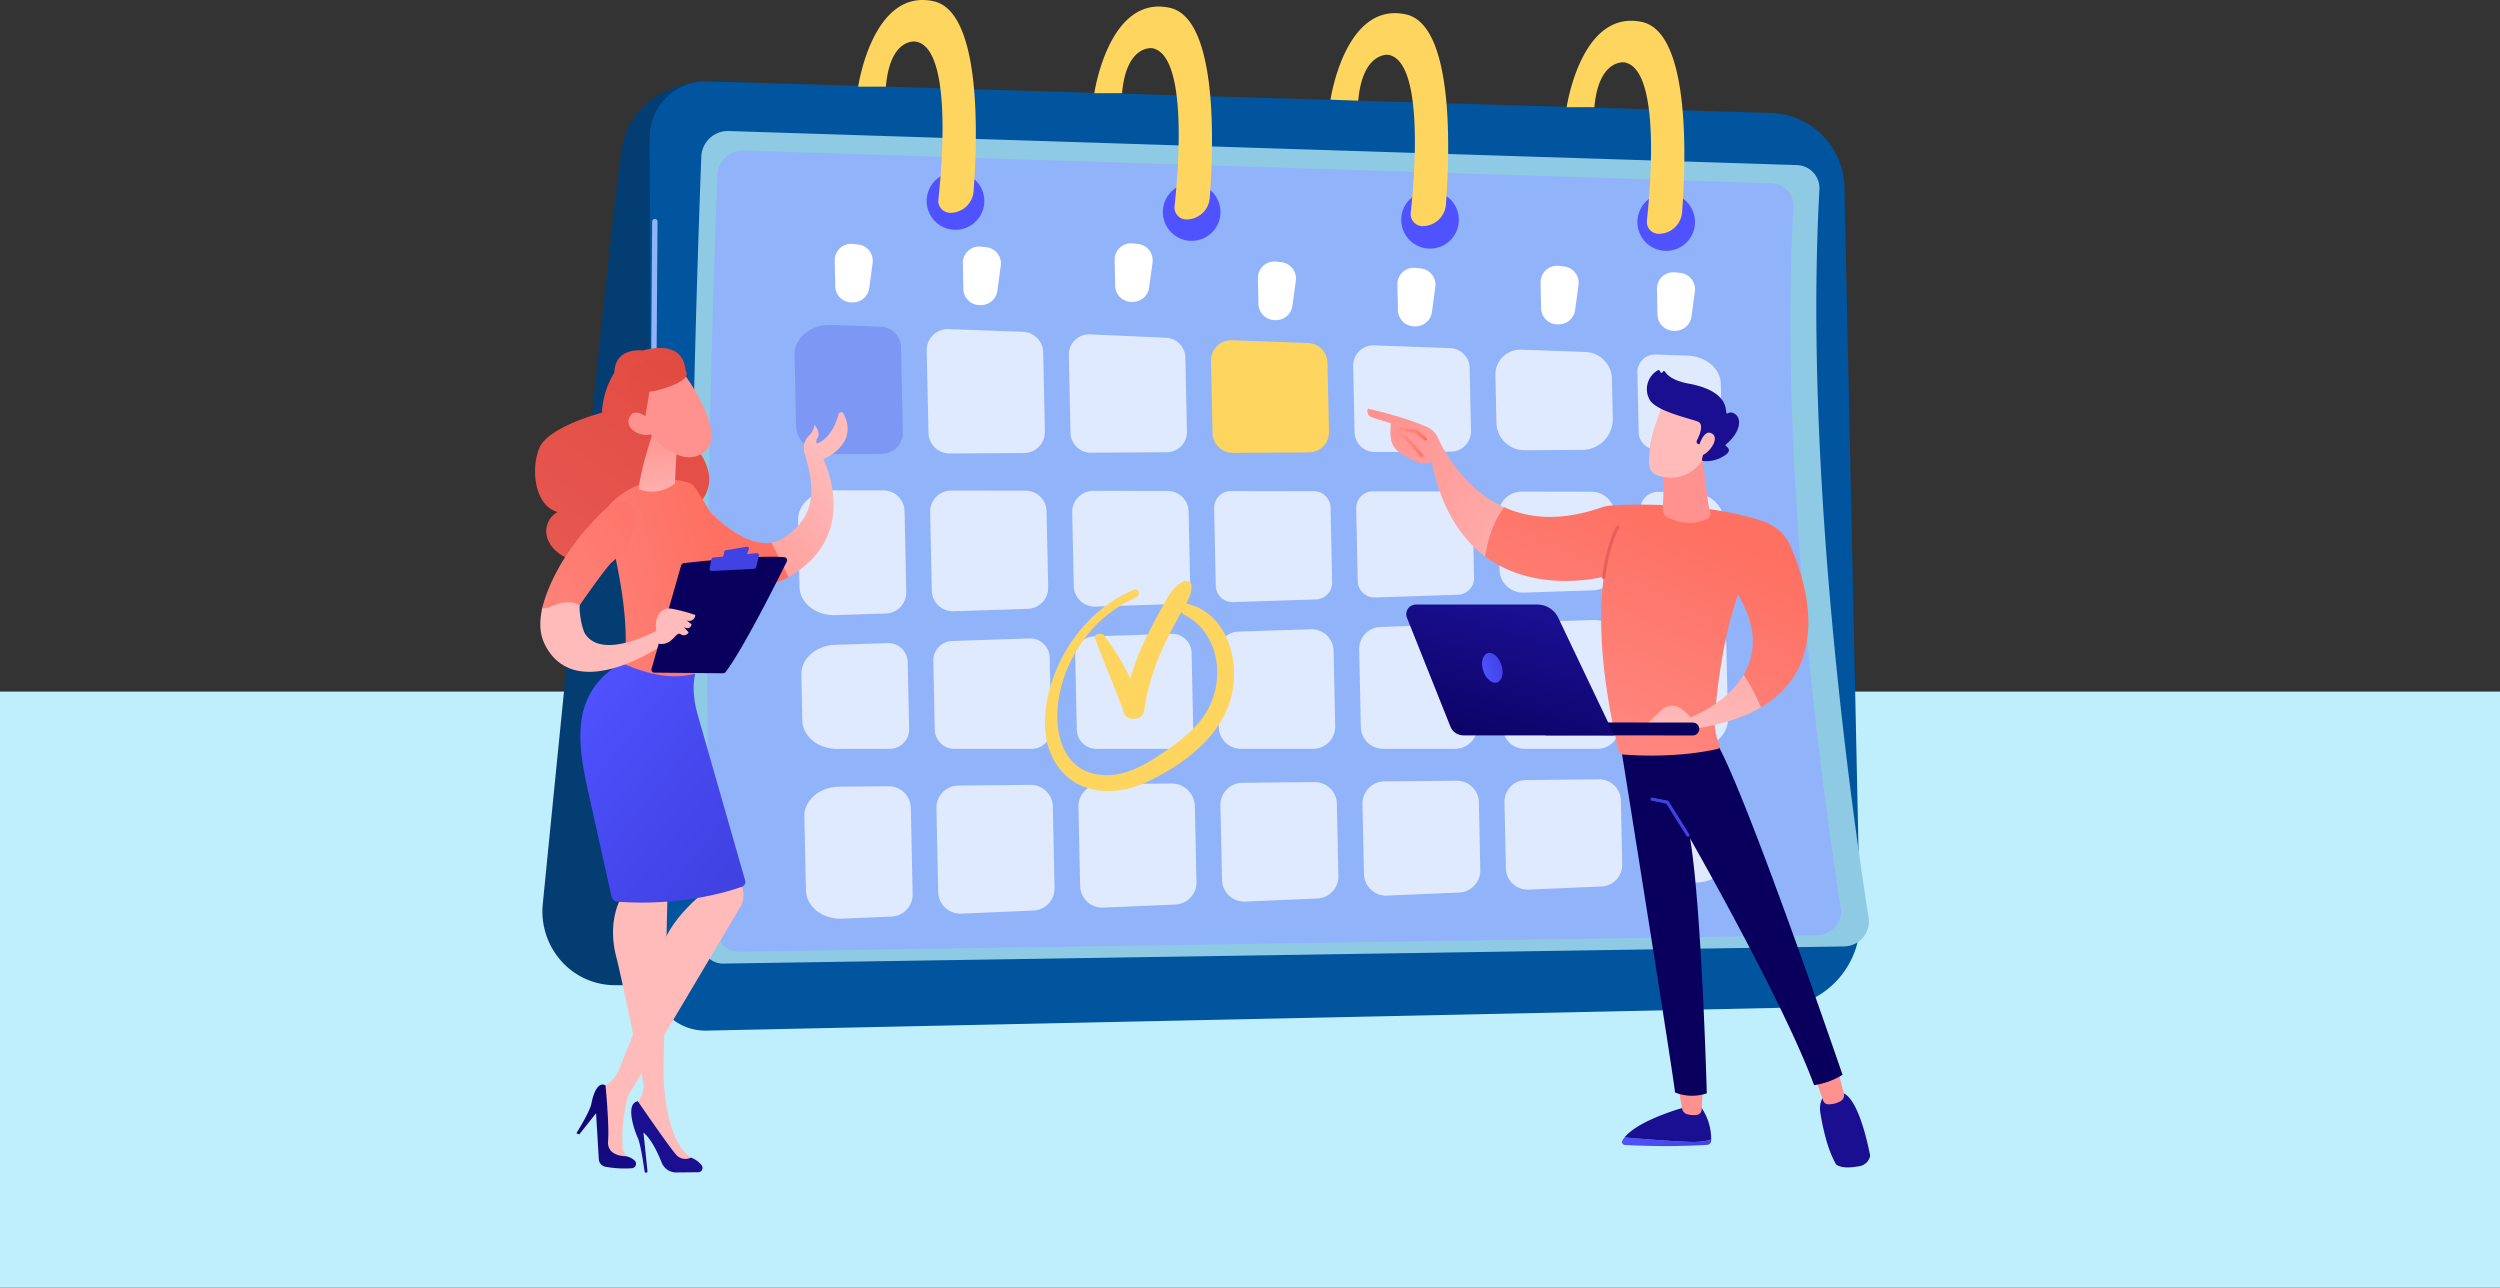 <svg xmlns="http://www.w3.org/2000/svg" xmlns:xlink="http://www.w3.org/1999/xlink" width="820" height="422.318" viewBox="0 0 820 422.318">
  <rect x="0" y="0" width="820" height="422.318" fill="#333333" stroke="none"/>
  <defs>
    <linearGradient id="linear-gradient" x1="-51.799" y1="-0.811" x2="-53.004" y2="1.528" gradientUnits="objectBoundingBox">
      <stop offset="0" stop-color="#4f52ff"/>
      <stop offset="1" stop-color="#4042e2"/>
    </linearGradient>
    <linearGradient id="linear-gradient-2" x1="-43.605" y1="-0.811" x2="-44.811" y2="1.528" xlink:href="#linear-gradient"/>
    <linearGradient id="linear-gradient-3" x1="-35.335" y1="-0.811" x2="-36.541" y2="1.528" xlink:href="#linear-gradient"/>
    <linearGradient id="linear-gradient-4" x1="-27.142" y1="-0.811" x2="-28.347" y2="1.528" xlink:href="#linear-gradient"/>
    <linearGradient id="linear-gradient-5" x1="0.6" y1="0.049" x2="-0.089" y2="0.806" gradientUnits="objectBoundingBox">
      <stop offset="0" stop-color="#febbba"/>
      <stop offset="1" stop-color="#ff928e"/>
    </linearGradient>
    <linearGradient id="linear-gradient-6" x1="-2.1" y1="2.788" x2="0.263" y2="0.663" gradientUnits="objectBoundingBox">
      <stop offset="0" stop-color="#ff928e"/>
      <stop offset="1" stop-color="#fe7062"/>
    </linearGradient>
    <linearGradient id="linear-gradient-7" x1="0.988" y1="-0.182" x2="-0.134" y2="1.584" gradientUnits="objectBoundingBox">
      <stop offset="0" stop-color="#e1473d"/>
      <stop offset="1" stop-color="#e9605a"/>
    </linearGradient>
    <linearGradient id="linear-gradient-8" x1="-0.99" y1="1.192" x2="0.817" y2="0.295" xlink:href="#linear-gradient-6"/>
    <linearGradient id="linear-gradient-9" x1="0.536" y1="1.352" x2="0.481" y2="0.1" xlink:href="#linear-gradient-5"/>
    <linearGradient id="linear-gradient-10" x1="-102.2" y1="21.071" x2="-101.006" y2="22.239" xlink:href="#linear-gradient-5"/>
    <linearGradient id="linear-gradient-11" x1="1.139" y1="-0.805" x2="-2.161" y2="4.635" xlink:href="#linear-gradient-7"/>
    <linearGradient id="linear-gradient-12" x1="-286.949" y1="76.193" x2="-283.58" y2="80.557" xlink:href="#linear-gradient-5"/>
    <linearGradient id="linear-gradient-13" x1="43.476" y1="1.404" x2="44.877" y2="0.268" xlink:href="#linear-gradient-5"/>
    <linearGradient id="linear-gradient-14" x1="-0.175" y1="-0.951" x2="0.875" y2="1.706" gradientUnits="objectBoundingBox">
      <stop offset="0" stop-color="#09005d"/>
      <stop offset="1" stop-color="#1a0f91"/>
    </linearGradient>
    <linearGradient id="linear-gradient-15" x1="1.036" y1="0.429" x2="3.672" y2="-0.046" xlink:href="#linear-gradient-5"/>
    <linearGradient id="linear-gradient-16" x1="3.375" y1="-1.847" x2="1.815" y2="-0.568" xlink:href="#linear-gradient-14"/>
    <linearGradient id="linear-gradient-17" x1="0.066" y1="0.105" x2="0.83" y2="0.93" xlink:href="#linear-gradient"/>
    <linearGradient id="linear-gradient-18" x1="-1.153" y1="1.785" x2="1.321" y2="-0.067" xlink:href="#linear-gradient-6"/>
    <linearGradient id="linear-gradient-19" x1="11.849" y1="0.5" x2="12.849" y2="0.5" xlink:href="#linear-gradient-5"/>
    <linearGradient id="linear-gradient-20" x1="11.296" y1="-0.062" x2="11.809" y2="2.428" xlink:href="#linear-gradient-14"/>
    <linearGradient id="linear-gradient-21" x1="58.155" y1="-3.497" x2="57.582" y2="1.805" xlink:href="#linear-gradient"/>
    <linearGradient id="linear-gradient-22" x1="30.575" y1="-1.235" x2="30.431" y2="1.146" xlink:href="#linear-gradient"/>
    <linearGradient id="linear-gradient-23" x1="37.523" y1="0.5" x2="38.523" y2="0.5" xlink:href="#linear-gradient-5"/>
    <linearGradient id="linear-gradient-24" x1="0" y1="0.5" x2="1" y2="0.5" xlink:href="#linear-gradient"/>
    <linearGradient id="linear-gradient-25" x1="-29.059" y1="0.5" x2="-28.059" y2="0.5" xlink:href="#linear-gradient-14"/>
    <linearGradient id="linear-gradient-26" x1="-102.052" y1="0.5" x2="-101.052" y2="0.5" xlink:href="#linear-gradient-5"/>
    <linearGradient id="linear-gradient-28" x1="-57.27" y1="0.5" x2="-56.27" y2="0.5" xlink:href="#linear-gradient-14"/>
    <linearGradient id="linear-gradient-29" x1="-94.628" y1="0.5" x2="-93.628" y2="0.5" xlink:href="#linear-gradient-5"/>
    <linearGradient id="linear-gradient-30" x1="-10.637" y1="-0.146" x2="-11.793" y2="1.031" xlink:href="#linear-gradient-14"/>
    <linearGradient id="linear-gradient-31" x1="6.169" y1="-4.537" x2="2.62" y2="-1.384" xlink:href="#linear-gradient"/>
    <linearGradient id="linear-gradient-32" x1="1.593" y1="1.228" x2="0.037" y2="0.125" xlink:href="#linear-gradient-5"/>
    <linearGradient id="linear-gradient-33" x1="-0.022" y1="1.199" x2="0.652" y2="0.116" xlink:href="#linear-gradient-6"/>
    <linearGradient id="linear-gradient-34" x1="6.259" y1="-4.466" x2="2.869" y2="-1.555" xlink:href="#linear-gradient-7"/>
    <linearGradient id="linear-gradient-35" x1="-53.239" y1="1.478" x2="-52.966" y2="0.434" xlink:href="#linear-gradient-5"/>
    <linearGradient id="linear-gradient-36" x1="-37.347" y1="0.35" x2="-38.459" y2="1.106" xlink:href="#linear-gradient-5"/>
    <linearGradient id="linear-gradient-37" x1="-27.584" y1="0.152" x2="-26.834" y2="1.129" xlink:href="#linear-gradient-14"/>
    <linearGradient id="linear-gradient-38" x1="-156.434" y1="-0.685" x2="-160.984" y2="1.784" xlink:href="#linear-gradient-5"/>
    <linearGradient id="linear-gradient-39" x1="0" y1="0.5" x2="1" y2="0.5" xlink:href="#linear-gradient-6"/>
    <linearGradient id="linear-gradient-40" x1="0.427" y1="1.08" x2="1.34" y2="-2.376" xlink:href="#linear-gradient-5"/>
    <linearGradient id="linear-gradient-41" x1="-8.156" y1="0.067" x2="-8.895" y2="2.529" xlink:href="#linear-gradient-14"/>
    <linearGradient id="linear-gradient-42" x1="0.184" y1="1.22" x2="0.691" y2="0.103" xlink:href="#linear-gradient-14"/>
    <linearGradient id="linear-gradient-43" x1="-0.038" y1="0.5" x2="1.038" y2="0.5" xlink:href="#linear-gradient"/>
  </defs>
  <g id="Grupo_58580" data-name="Grupo 58580" transform="translate(-509 -4403.227)">
    <rect id="dylan-shaw-UxyWwU6n_ts-unsplash" width="820" height="195.482" transform="translate(509 4630.063)" fill="#bfeffc"/>
    <g id="Grupo_57421" data-name="Grupo 57421" transform="translate(162.625 3570.576)">
      <g id="Grupo_57412" data-name="Grupo 57412" transform="translate(524.287 832.651)">
        <path id="Trazado_103573" data-name="Trazado 103573" d="M537.078,1268.315c6.357-64.117,22.263-223.367,25.736-246.644,4.365-29.255,40.214-22.8,40.214-22.8l7.676,296.049H560.72a23.56,23.56,0,0,1-17.626-7.973A24.44,24.44,0,0,1,537.078,1268.315Z" transform="translate(-536.958 -971.783)" fill="#033d71"/>
        <path id="Trazado_103574" data-name="Trazado 103574" d="M1126.262,1303.388a28.269,28.269,0,0,0,27.662-28.862l-5.1-240.341a24.906,24.906,0,0,0-24.161-24.366L775.838,999.469a18.365,18.365,0,0,0-18.91,18.413l.837,275.568a17.432,17.432,0,0,0,17.8,17.376Z" transform="translate(-721.752 -972.786)" fill="#01549e"/>
        <g id="Grupo_57408" data-name="Grupo 57408" transform="translate(48.682 42.974)">
          <path id="Trazado_103575" data-name="Trazado 103575" d="M1219.69,1368.835a8.211,8.211,0,0,0,7.99-9.485c-5.147-32.726-21.307-145.3-16.123-238.761a7.593,7.593,0,0,0-7.333-8.023l-350.4-11.178a8.738,8.738,0,0,0-9.013,8.4c-1.49,39.294-7.04,201.111.221,258.633a6.922,6.922,0,0,0,6.981,6.047Z" transform="translate(-841.381 -1101.383)" fill="#8ecae4"/>
          <path id="Trazado_103576" data-name="Trazado 103576" d="M1239.166,1398.729a7.9,7.9,0,0,0,7.69-9.127c-4.953-31.494-20.5-139.826-15.516-229.771a7.307,7.307,0,0,0-7.057-7.721l-337.2-10.756a8.409,8.409,0,0,0-8.673,8.086c-1.434,37.815-6.775,193.538.213,248.894a6.662,6.662,0,0,0,6.718,5.82Z" transform="translate(-869.71 -1134.958)" fill="#91b3fa"/>
        </g>
        <path id="Trazado_103577" data-name="Trazado 103577" d="M1654.933,1526.035l.515,24.285a6.64,6.64,0,0,1-6.6,6.781l-24.91.141a6.64,6.64,0,0,1-6.676-6.5l-.542-25.532a6.64,6.64,0,0,1,6.933-6.774l24.936,1.106A6.64,6.64,0,0,1,1654.933,1526.035Z" transform="translate(-1444.049 -1408.764)" fill="#fff" opacity="0.72"/>
        <path id="Trazado_103578" data-name="Trazado 103578" d="M2231.932,1575.87l-24.909.141a6.641,6.641,0,0,1-6.676-6.5l-.461-21.714a6.64,6.64,0,0,1,6.877-6.777l24.931.9a6.64,6.64,0,0,1,6.4,6.495l.439,20.68A6.639,6.639,0,0,1,2231.932,1575.87Z" transform="translate(-1933.959 -1427.739)" fill="#fff" opacity="0.72"/>
        <path id="Trazado_103579" data-name="Trazado 103579" d="M2226.113,2434.215l23.695-.229a7.245,7.245,0,0,1,7.315,7.092l.47,22.189a7.247,7.247,0,0,1-6.938,7.394l-23.679,1a7.246,7.246,0,0,1-7.551-7.087l-.487-22.961A7.246,7.246,0,0,1,2226.113,2434.215Z" transform="translate(-1949.964 -2177.909)" fill="#fff" opacity="0.72"/>
        <path id="Trazado_103580" data-name="Trazado 103580" d="M2510.667,2460.353l-.46-21.7a7.123,7.123,0,0,1,7.052-7.273l23.944-.232a7.123,7.123,0,0,1,7.189,6.971l.444,20.915a7.122,7.122,0,0,1-6.82,7.267l-23.927,1.013A7.123,7.123,0,0,1,2510.667,2460.353Z" transform="translate(-2194.655 -2175.529)" fill="#fff" opacity="0.72"/>
        <path id="Trazado_103581" data-name="Trazado 103581" d="M2498.108,1866.583l-.378-17.81a7.664,7.664,0,0,1,7.676-7.827l22.865.042a7.664,7.664,0,0,1,7.649,7.5l.361,17.021a7.665,7.665,0,0,1-7.412,7.823l-22.848.748A7.664,7.664,0,0,1,2498.108,1866.583Z" transform="translate(-2184.172 -1679.705)" fill="#fff" opacity="0.72"/>
        <path id="Trazado_103582" data-name="Trazado 103582" d="M2503.923,2139.571l-.578-27.241a7.121,7.121,0,0,1,6.888-7.269l23.382-.766a7.664,7.664,0,0,1,7.914,7.5l.583,27.473a7.122,7.122,0,0,1-7.119,7.272l-23.949,0A7.122,7.122,0,0,1,2503.923,2139.571Z" transform="translate(-2188.89 -1900.938)" fill="#fff" opacity="0.72"/>
        <path id="Trazado_103583" data-name="Trazado 103583" d="M1940.409,1567.336l-24.909.14a6.639,6.639,0,0,1-6.676-6.5l-.5-23.653a6.641,6.641,0,0,1,6.877-6.777l24.931.9a6.64,6.64,0,0,1,6.4,6.495l.479,22.617A6.641,6.641,0,0,1,1940.409,1567.336Z" transform="translate(-1689.02 -1418.94)" fill="#fed55f"/>
        <path id="Trazado_103584" data-name="Trazado 103584" d="M2212.758,2147.387l-.54-25.478a7.246,7.246,0,0,1,7.007-7.4l23.683-.775a7.245,7.245,0,0,1,7.482,7.088l.557,26.25a7.246,7.246,0,0,1-7.244,7.4l-23.7,0A7.247,7.247,0,0,1,2212.758,2147.387Z" transform="translate(-1944.319 -1908.871)" fill="#fff" opacity="0.72"/>
        <path id="Trazado_103585" data-name="Trazado 103585" d="M1920.234,1839.869l27.2.049a5.5,5.5,0,0,1,5.485,5.379l.52,24.5a5.5,5.5,0,0,1-5.315,5.61l-27.182.889a5.5,5.5,0,0,1-5.674-5.376l-.54-25.437A5.5,5.5,0,0,1,1920.234,1839.869Z" transform="translate(-1694.403 -1678.8)" fill="#fff" opacity="0.72"/>
        <path id="Trazado_103586" data-name="Trazado 103586" d="M1661.753,1846.163l.5,23.332a6.909,6.909,0,0,1-6.68,7.051l-24.36.8a6.908,6.908,0,0,1-7.133-6.757l-.513-24.173a6.908,6.908,0,0,1,6.919-7.054l24.378.044A6.907,6.907,0,0,1,1661.753,1846.163Z" transform="translate(-1449.797 -1678.371)" fill="#fff" opacity="0.72"/>
        <path id="Trazado_103587" data-name="Trazado 103587" d="M2239.444,1874.322l-27.182.89a5.5,5.5,0,0,1-5.675-5.376l-.506-23.829a5.5,5.5,0,0,1,5.5-5.612l27.2.048a5.5,5.5,0,0,1,5.485,5.38l.484,22.89A5.494,5.494,0,0,1,2239.444,1874.322Z" transform="translate(-1939.164 -1679.242)" fill="#fff" opacity="0.72"/>
        <path id="Trazado_103588" data-name="Trazado 103588" d="M1928.085,2124.043l23.683-.775a7.246,7.246,0,0,1,7.481,7.089l.524,24.731a7.245,7.245,0,0,1-7.243,7.4l-23.7,0a7.247,7.247,0,0,1-7.245-7.093l-.508-23.959A7.245,7.245,0,0,1,1928.085,2124.043Z" transform="translate(-1699.736 -1916.877)" fill="#fff" opacity="0.72"/>
        <path id="Trazado_103589" data-name="Trazado 103589" d="M1636.033,2133.458l25.342-.829a6.416,6.416,0,0,1,6.625,6.277l.528,24.9a6.418,6.418,0,0,1-6.415,6.553l-25.359,0a6.417,6.417,0,0,1-6.416-6.281l-.511-24.072A6.418,6.418,0,0,1,1636.033,2133.458Z" transform="translate(-1455.06 -1924.74)" fill="#fff" opacity="0.72"/>
        <path id="Trazado_103590" data-name="Trazado 103590" d="M2520.12,1582.716l-18.906.107a9.206,9.206,0,0,1-9.256-9.011l-.331-15.6a8.2,8.2,0,0,1,8.495-8.371l21.041.755a9.011,9.011,0,0,1,8.686,8.815l.276,13.026A10.063,10.063,0,0,1,2520.12,1582.716Z" transform="translate(-2179.046 -1435.15)" fill="#fff" opacity="0.72"/>
        <path id="Trazado_103591" data-name="Trazado 103591" d="M2801.564,2437.151a7.664,7.664,0,0,1,7.587-7.827l8.237-.08c6.259-.061,11.377,4.076,11.488,9.287l.32,15.077c.109,5.168-4.749,9.5-10.951,9.76l-8.843.375a7.121,7.121,0,0,1-7.421-6.964Z" transform="translate(-2439.419 -2173.925)" fill="#fff" opacity="0.72"/>
        <path id="Trazado_103592" data-name="Trazado 103592" d="M1085.63,2445.444l16.2-.157a7.251,7.251,0,0,1,7.321,7.1l.6,28.252a7.252,7.252,0,0,1-6.944,7.4l-16.124.682c-6.429.272-11.822-3.918-11.936-9.275l-.514-24.228C1074.118,2449.9,1079.247,2445.506,1085.63,2445.444Z" transform="translate(-988.311 -2187.403)" fill="#fff" opacity="0.72"/>
        <path id="Trazado_103593" data-name="Trazado 103593" d="M2810.849,2141.049h-8.039a7.664,7.664,0,0,1-7.664-7.5l-.587-27.693a7.663,7.663,0,0,1,7.411-7.822l8.093-.265c6.379-.209,11.691,3.967,11.8,9.28l.514,24.228C2822.494,2136.633,2817.284,2141.049,2810.849,2141.049Z" transform="translate(-2433.535 -1895.452)" fill="#fff" opacity="0.72"/>
        <path id="Trazado_103594" data-name="Trazado 103594" d="M2805.364,1872.71l-10.121.331a5.8,5.8,0,0,1-5.985-5.671l-.424-20a5.8,5.8,0,0,1,5.806-5.919l10.219.018c6.2.011,11.22,4.127,11.33,9.287l.258,12.19C2816.557,1868.155,2811.619,1872.505,2805.364,1872.71Z" transform="translate(-2428.725 -1680.128)" fill="#fff" opacity="0.72"/>
        <path id="Trazado_103595" data-name="Trazado 103595" d="M1066.164,1498.989l16.242.583a6.907,6.907,0,0,1,6.658,6.756l.592,27.906a6.907,6.907,0,0,1-6.867,7.054l-16.724.094c-6.238.035-11.322-4.095-11.432-9.287l-.495-23.343C1054.021,1503.235,1059.543,1498.751,1066.164,1498.989Z" transform="translate(-971.432 -1392.425)" fill="#7d97f4"/>
        <path id="Trazado_103596" data-name="Trazado 103596" d="M1934.83,2437.039l23.7-.229a7.246,7.246,0,0,1,7.315,7.092l.5,23.708A7.246,7.246,0,0,1,1959.4,2475l-23.678,1a7.246,7.246,0,0,1-7.551-7.086l-.52-24.481A7.247,7.247,0,0,1,1934.83,2437.039Z" transform="translate(-1705.262 -2180.281)" fill="#fff" opacity="0.72"/>
        <path id="Trazado_103597" data-name="Trazado 103597" d="M1072.9,1838.395l16.463.03a6.907,6.907,0,0,1,6.893,6.761l.564,26.548a6.907,6.907,0,0,1-6.68,7.05l-16.529.541c-6.38.209-11.692-3.967-11.8-9.28l-.464-21.877C1061.224,1842.8,1066.451,1838.383,1072.9,1838.395Z" transform="translate(-977.481 -1677.562)" fill="#fff" opacity="0.72"/>
        <path id="Trazado_103598" data-name="Trazado 103598" d="M1079.14,2152.247l17.183-.562a6.416,6.416,0,0,1,6.625,6.277l.464,21.862a6.417,6.417,0,0,1-6.415,6.553l-17.266,0c-6.207,0-11.246-4.12-11.355-9.287l-.32-15.079C1067.946,2156.8,1072.884,2152.452,1079.14,2152.247Z" transform="translate(-983.125 -1940.75)" fill="#fff" opacity="0.72"/>
        <path id="Trazado_103599" data-name="Trazado 103599" d="M1376.859,2148.435l.5,23.379a6.418,6.418,0,0,1-6.415,6.554l-25.359,0a6.416,6.416,0,0,1-6.416-6.281l-.479-22.553a6.416,6.416,0,0,1,6.205-6.549l25.341-.829A6.416,6.416,0,0,1,1376.859,2148.435Z" transform="translate(-1210.478 -1932.746)" fill="#fff" opacity="0.72"/>
        <path id="Trazado_103600" data-name="Trazado 103600" d="M1352.27,2442.691l23.682-.229a7.251,7.251,0,0,1,7.321,7.1l.567,26.733a7.252,7.252,0,0,1-6.944,7.4l-23.667,1a7.252,7.252,0,0,1-7.557-7.093l-.583-27.5A7.252,7.252,0,0,1,1352.27,2442.691Z" transform="translate(-1215.856 -2185.029)" fill="#fff" opacity="0.72"/>
        <path id="Trazado_103601" data-name="Trazado 103601" d="M2799.012,1590.848l-9.911.056a5.8,5.8,0,0,1-5.827-5.674l-.415-19.563a5.8,5.8,0,0,1,6-5.916l10.5.377c6.01.216,10.756,4.271,10.862,9.279l.248,11.668C2810.581,1586.407,2805.418,1590.812,2799.012,1590.848Z" transform="translate(-2423.706 -1443.474)" fill="#fff" opacity="0.72"/>
        <path id="Trazado_103602" data-name="Trazado 103602" d="M1643.555,2439.886l23.284-.226a7.654,7.654,0,0,1,7.728,7.492l.527,24.816a7.252,7.252,0,0,1-6.944,7.4l-23.666,1a7.252,7.252,0,0,1-7.557-7.092l-.552-25.988A7.251,7.251,0,0,1,1643.555,2439.886Z" transform="translate(-1460.56 -2182.676)" fill="#fff" opacity="0.72"/>
        <path id="Trazado_103603" data-name="Trazado 103603" d="M1363.391,1515.286l.551,25.968a6.907,6.907,0,0,1-6.867,7.054l-24.374.137a6.906,6.906,0,0,1-6.945-6.761l-.573-26.982a6.908,6.908,0,0,1,7.154-7.049l24.4.876A6.907,6.907,0,0,1,1363.391,1515.286Z" transform="translate(-1199.133 -1399.706)" fill="#fff" opacity="0.72"/>
        <path id="Trazado_103604" data-name="Trazado 103604" d="M1370.4,1845.637l.529,24.939a6.908,6.908,0,0,1-6.68,7.051l-24.361.8a6.907,6.907,0,0,1-7.132-6.757l-.547-25.781a6.906,6.906,0,0,1,6.918-7.054l24.379.044A6.906,6.906,0,0,1,1370.4,1845.637Z" transform="translate(-1205.035 -1677.93)" fill="#fff" opacity="0.72"/>
        <path id="Trazado_103605" data-name="Trazado 103605" d="M2835.416,1397.381l-1.123,8.223a5.4,5.4,0,0,1-5.238,4.671l-.389.008a5.4,5.4,0,0,1-5.515-5.286l-.178-8.418a5.4,5.4,0,0,1,5.992-5.484l1.689.186A5.4,5.4,0,0,1,2835.416,1397.381Z" transform="translate(-2457.405 -1301.764)" fill="#fff"/>
        <path id="Trazado_103606" data-name="Trazado 103606" d="M2596.722,1384.143l-1.123,8.223a5.4,5.4,0,0,1-5.238,4.671l-.388.008a5.4,5.4,0,0,1-5.516-5.287l-.179-8.417a5.4,5.4,0,0,1,5.991-5.484l1.69.186A5.4,5.4,0,0,1,2596.722,1384.143Z" transform="translate(-2256.882 -1290.643)" fill="#fff"/>
        <path id="Trazado_103607" data-name="Trazado 103607" d="M2303.04,1388.186l-1.122,8.224a5.4,5.4,0,0,1-5.238,4.671l-.389.008a5.4,5.4,0,0,1-5.515-5.286l-.179-8.418a5.4,5.4,0,0,1,5.992-5.484l1.689.186A5.4,5.4,0,0,1,2303.04,1388.186Z" transform="translate(-2010.164 -1294.039)" fill="#fff"/>
        <path id="Trazado_103608" data-name="Trazado 103608" d="M2016.911,1375.372l-1.122,8.224a5.4,5.4,0,0,1-5.238,4.67l-.388.008a5.4,5.4,0,0,1-5.515-5.286l-.178-8.418a5.4,5.4,0,0,1,5.992-5.484l1.689.186A5.4,5.4,0,0,1,2016.911,1375.372Z" transform="translate(-1769.791 -1283.275)" fill="#fff"/>
        <path id="Trazado_103609" data-name="Trazado 103609" d="M1723.024,1338l-1.122,8.224a5.4,5.4,0,0,1-5.238,4.67l-.388.008a5.4,5.4,0,0,1-5.515-5.287l-.179-8.417a5.4,5.4,0,0,1,5.992-5.484l1.689.186A5.4,5.4,0,0,1,1723.024,1338Z" transform="translate(-1522.901 -1251.88)" fill="#fff"/>
        <path id="Trazado_103610" data-name="Trazado 103610" d="M1411.7,1344.606l-1.122,8.224a5.4,5.4,0,0,1-5.238,4.67l-.389.008a5.4,5.4,0,0,1-5.515-5.286l-.179-8.417a5.4,5.4,0,0,1,5.991-5.484l1.69.186A5.4,5.4,0,0,1,1411.7,1344.606Z" transform="translate(-1261.36 -1257.429)" fill="#fff"/>
        <path id="Trazado_103611" data-name="Trazado 103611" d="M1148.917,1339.1l-1.122,8.224a5.4,5.4,0,0,1-5.238,4.67l-.389.008a5.4,5.4,0,0,1-5.515-5.286l-.179-8.418a5.4,5.4,0,0,1,5.992-5.484l1.69.186A5.4,5.4,0,0,1,1148.917,1339.1Z" transform="translate(-1040.602 -1252.805)" fill="#fff"/>
        <g id="Grupo_57409" data-name="Grupo 57409" transform="translate(164.811 190.54)">
          <path id="Trazado_103612" data-name="Trazado 103612" d="M1666.046,1942.063c-.095-1.258-1.8-1.8-3.052-1.035-3.543,2.153-4.983,5.5-6.728,8.617-2.035,3.635-3.984,7.3-5.717,11.025a85.084,85.084,0,0,0-4.569,11.992,79.178,79.178,0,0,0-8.549-14.062c-.92-1.191-3.518-.494-3,.92,3,8.22,6.685,16.273,9.507,24.535,1,2.915,6.163,2.226,6.548-.575a76.348,76.348,0,0,1,6.844-22.2c1.616-3.435,3.42-6.817,5.289-10.175C1664.272,1948.135,1666.3,1945.364,1666.046,1942.063Z" transform="translate(-1617.985 -1940.677)" fill="#fed55f"/>
          <path id="Trazado_103613" data-name="Trazado 103613" d="M1490.949,1969.35c-2.074-.445-2.828,2.6-.927,3.558,12.583,6.349,14.229,24.238,5.138,35.069-4.2,5.01-9.783,8.9-15.066,12.241-5.358,3.39-11.339,5.98-17.556,5.264-14.412-1.66-16.371-18.48-12.062-31.459,4.144-12.483,13.02-22.121,23.886-26.74,1.4-.6.86-3.216-.579-2.625-10.2,4.193-18.873,12.463-24.249,23.285-4.945,9.955-7.912,24-1.439,33.99,6.7,10.341,19.412,10.526,28.991,6.215,10.537-4.742,23.657-13.538,27.851-26.3C1509.333,1988.469,1503.909,1972.13,1490.949,1969.35Z" transform="translate(-1444.38 -1961.866)" fill="#fed55f"/>
        </g>
        <g id="Grupo_57410" data-name="Grupo 57410" transform="translate(34.292 71.818)">
          <path id="Trazado_103614" data-name="Trazado 103614" d="M752.281,2000.376a.885.885,0,0,0,.884-.878l1.075-155.167a.884.884,0,0,0-.878-.891h0a.885.885,0,0,0-.886.878L751.4,1999.485a.885.885,0,0,0,.878.891Z" transform="translate(-751.397 -1753.619)" fill="#fff"/>
          <path id="Trazado_103615" data-name="Trazado 103615" d="M760.544,1337.718a.885.885,0,0,0,.884-.879l.375-54.193a.885.885,0,0,0-.878-.891h0a.885.885,0,0,0-.886.879l-.376,54.193a.884.884,0,0,0,.878.89Z" transform="translate(-758.338 -1281.756)" fill="#91b3fa"/>
        </g>
        <circle id="Elipse_4205" data-name="Elipse 4205" cx="9.454" cy="9.454" r="9.454" transform="translate(355.809 68.952) rotate(-28.155)" fill="url(#linear-gradient)"/>
        <circle id="Elipse_4206" data-name="Elipse 4206" cx="9.454" cy="9.454" r="9.454" transform="translate(277.945 74.241) rotate(-54.217)" fill="url(#linear-gradient-2)"/>
        <circle id="Elipse_4207" data-name="Elipse 4207" cx="9.454" cy="9.454" r="9.454" transform="matrix(0.995, -0.099, 0.099, 0.995, 202.612, 61.076)" fill="url(#linear-gradient-3)"/>
        <circle id="Elipse_4208" data-name="Elipse 4208" cx="9.454" cy="9.454" r="9.454" transform="matrix(0.949, -0.316, 0.316, 0.949, 123.53, 59.937)" fill="url(#linear-gradient-4)"/>
        <g id="Grupo_57411" data-name="Grupo 57411" transform="translate(103.568 0)">
          <path id="Trazado_103616" data-name="Trazado 103616" d="M1209.334,833.055c15.909,3.471,14.408,45.328,13.128,62.321a7.659,7.659,0,0,1-7.642,7.083,3.931,3.931,0,0,1-3.9-4.352c1.374-12.844,4.3-49.831-7.414-51.809,0,0-8.4-1.487-9.815,14.788H1184.6S1189.332,828.691,1209.334,833.055Z" transform="translate(-1184.604 -832.651)" fill="#fed55f"/>
          <path id="Trazado_103617" data-name="Trazado 103617" d="M1693.739,846.513c15.91,3.471,14.409,45.343,13.128,62.336a7.665,7.665,0,0,1-7.642,7.091,3.925,3.925,0,0,1-3.9-4.346c1.374-12.844,4.3-49.86-7.414-51.838,0,0-8.4-1.162-9.815,14.759h-9.09S1673.737,842.149,1693.739,846.513Z" transform="translate(-1591.545 -843.956)" fill="#fed55f"/>
          <path id="Trazado_103618" data-name="Trazado 103618" d="M2178.144,860.036c15.91,3.471,14.408,45.353,13.128,62.346a7.669,7.669,0,0,1-7.641,7.1,3.922,3.922,0,0,1-3.9-4.342c1.375-12.844,4.3-49.879-7.413-51.857,0,0-8.4-.946-9.811,15.056l-9.094-.316S2158.142,855.671,2178.144,860.036Z" transform="translate(-1998.487 -855.316)" fill="#fed55f"/>
          <path id="Trazado_103619" data-name="Trazado 103619" d="M2662.549,875.672c15.91,3.471,14.409,45.375,13.128,62.368a7.679,7.679,0,0,1-7.641,7.107,3.912,3.912,0,0,1-3.9-4.334c1.374-12.844,4.3-49.922-7.414-51.9,0,0-8.4-1.224-9.815,14.7h-9.089S2642.547,871.308,2662.549,875.672Z" transform="translate(-2405.43 -868.451)" fill="#fed55f"/>
        </g>
      </g>
      <g id="Grupo_57416" data-name="Grupo 57416" transform="translate(521.875 946.788)">
        <g id="Grupo_57415" data-name="Grupo 57415" transform="translate(0 0)">
          <g id="Grupo_57413" data-name="Grupo 57413">
            <path id="Trazado_103620" data-name="Trazado 103620" d="M843.539,1704.253l8.714,27.634s10.112,7.451,23.006.339a32.825,32.825,0,0,0,6.108-4.37c15.649-13.967,5.266-34.285,5.266-34.285s11.944-4.818,6.637-14.957a.866.866,0,0,0-1.6.177c-.773,2.8-2.66,7.682-6.61,9.419-.2.081-.393.176-.57.257a2.051,2.051,0,0,1,.244-1.818c1.236-1.873-.99-4.438-.99-4.438a5.714,5.714,0,0,1-1.86,3.678,5.513,5.513,0,0,0-1.181,6.189c2.144,8.307,5.347,19.287-7.126,27.322a10.38,10.38,0,0,1-3.963,1.534C857.7,1722.929,843.539,1704.253,843.539,1704.253Z" transform="translate(-792.1 -1657.082)" fill="url(#linear-gradient-5)"/>
            <path id="Trazado_103621" data-name="Trazado 103621" d="M843.539,1841.369,852.253,1869s10.112,7.451,23.006.339l-5.646-11.292C857.7,1860.045,843.539,1841.369,843.539,1841.369Z" transform="translate(-792.1 -1794.197)" fill="url(#linear-gradient-6)"/>
            <path id="Trazado_103622" data-name="Trazado 103622" d="M570.7,1559.669s4.933-17.184-13.527-12.458c0,0-9.044-1.26-9.3,7.254a27.647,27.647,0,0,0-4.074,13.151s-17.773,4.6-20.578,11.716c-2.87,7.289-1.278,18.867,6.02,20.865a7.219,7.219,0,0,0-2.866,9.677c2.936,6.59,17.12,10.952,25.243,2.661,0,0,23.729,2.57,22.863-14.128,0,0,10.836-7.364-1.046-20.9S570.7,1559.669,570.7,1559.669Z" transform="translate(-521.875 -1546.389)" fill="url(#linear-gradient-7)"/>
            <path id="Trazado_103623" data-name="Trazado 103623" d="M694.438,1817.121c-3.731-1.119-14.594-3.184-24.927,6.352a6.4,6.4,0,0,0-1.844,6.375c2.775,10.218,10.1,40.4,3.677,53.465,0,0,11.314,12.472,23.658,2.42,0,0,5.538-24.138,12.792-34.734,5.008-7.315-7.986-27.471-11.273-32.34A3.85,3.85,0,0,0,694.438,1817.121Z" transform="translate(-644.166 -1772.99)" fill="url(#linear-gradient-8)"/>
            <path id="Trazado_103624" data-name="Trazado 103624" d="M740.654,1695.422s-5.518,15.607-5.933,22.492a11.8,11.8,0,0,0,11.844-1.907s.6-15.589,1.474-18.38Z" transform="translate(-700.685 -1671.589)" fill="url(#linear-gradient-9)"/>
            <path id="Trazado_103625" data-name="Trazado 103625" d="M751.808,1598.7s14.9,19.851,6.416,25.919-19.095-8.04-19.095-8.04-3.608-10.972-.2-14.8S751.808,1598.7,751.808,1598.7Z" transform="translate(-702.99 -1590.281)" fill="url(#linear-gradient-10)"/>
            <path id="Trazado_103626" data-name="Trazado 103626" d="M723.315,1568.731s6.665,1.415,7.664,4.392-9.263,6-12.154,6.205l-2.047,12.156s-7.161-11.222-4.585-17.861S723.315,1568.731,723.315,1568.731Z" transform="translate(-681.289 -1564.983)" fill="url(#linear-gradient-11)"/>
            <path id="Trazado_103627" data-name="Trazado 103627" d="M721.609,1682.389s-5.769-6.372-7.9-2.079,5.229,7.3,7.7,5.163Z" transform="translate(-682.707 -1657.645)" fill="url(#linear-gradient-12)"/>
            <path id="Trazado_103628" data-name="Trazado 103628" d="M696.463,2568.32c-.042,1.1,1.882,9.787,2.929,14.423a7.637,7.637,0,0,1-.822,5.478l-36.261,61.028a8.326,8.326,0,0,0-.952,2.375c-.665,2.864-2.043,9.883-1.323,16.269l1.876,3.9-8.113-1.842-1.765-21.787,2.3-1.4a10.91,10.91,0,0,0,4.414-5.167c3.279-7.964,11.421-28.238,13.52-38.118,2.385-11.229,14.855-20.35,14.855-20.35l-2.191-5.179Z" transform="translate(-631.218 -2404.899)" fill="url(#linear-gradient-13)"/>
            <path id="Trazado_103629" data-name="Trazado 103629" d="M606.688,3073.127s4.381-6.946,4.9-9.649,1.95-7.478,4.651-6.041c0,0,1.273,13.134.834,18.266s5.8,4.966,5.8,4.966a5.828,5.828,0,0,1,2.979,1.5,1.46,1.46,0,0,1-.979,2.456,35.082,35.082,0,0,1-8.691-.492,2.659,2.659,0,0,1-2.145-2.453l-.9-15.115-5.526,6.978Z" transform="translate(-593.125 -2815.578)" fill="url(#linear-gradient-14)"/>
            <path id="Trazado_103630" data-name="Trazado 103630" d="M699.758,2621.388s-1.279,54.589-1.452,62.343,1.224,24.934,9,30.071l-3.382,2.5a45.2,45.2,0,0,1-8.356-10.506c-4.639-7.767-6.041-9.186-6.041-9.186l1.539-3.152a6.931,6.931,0,0,0,.562-4.445c-1.677-8.129-7.28-35.168-8.809-40.99-1.8-6.874-1.932-16.052,4.344-23.735S699.758,2621.388,699.758,2621.388Z" transform="translate(-656.174 -2448.245)" fill="url(#linear-gradient-15)"/>
            <path id="Trazado_103631" data-name="Trazado 103631" d="M724.033,3114.813a.477.477,0,0,1-.48-.41c-.259-1.819-1.335-9.115-2.217-11-1.009-2.164-4.306-11.271,0-12.044,0,0,10.71,15.647,12.766,17.757a4.03,4.03,0,0,0,4.651.736,7.743,7.743,0,0,1,3.513,2.523,1.418,1.418,0,0,1-1.117,2.278l-7.214.069a5.074,5.074,0,0,1-4.758-3.2c-1.27-3.173-3.451-7.824-5.993-9.887l1.321,12.648A.481.481,0,0,1,724.033,3114.813Z" transform="translate(-687.627 -2844.293)" fill="url(#linear-gradient-16)"/>
            <path id="Trazado_103632" data-name="Trazado 103632" d="M652.475,2195.831s-1.626,5.182.872,13.716l15.492,54.1a1.675,1.675,0,0,1-1.047,2.039c-4.634,1.663-19.868,6.364-40.663,4.93a2.361,2.361,0,0,1-2.153-1.838c-1.37-6.168-6.045-27.211-7.008-31.534-3.668-16.476-7.763-34.243,10.253-44.986C636.525,2195.814,644.269,2197.91,652.475,2195.831Z" transform="translate(-599.932 -2088.973)" fill="url(#linear-gradient-17)"/>
            <path id="Trazado_103633" data-name="Trazado 103633" d="M536.458,1896.708s-.119.009-.119-.006c1.952-1.533,12.316-1.589,12.316-1.589s7.527-10.9,10.078-13.6c.083-.084.167-.167.237-.237s.112-.112.195-.181c.933-.864,1.924-1.728,3-2.62a9.356,9.356,0,0,0,2.7-3.694c3.986-10.034.836-16.6-6.411-12.39,0,0-15.318,12.725-21.269,30.76-.07.223-.125.433-.2.642-.237.836-.474,1.631-.682,2.37-.015.056.046.135.032.191C536.3,1896.475,536.5,1896.583,536.458,1896.708Z" transform="translate(-533.997 -1810.767)" fill="url(#linear-gradient-18)"/>
          </g>
          <path id="Trazado_103634" data-name="Trazado 103634" d="M571.208,2077.026s-17.8,10.061-23.809,1.47c-1.247-1.784-2.184-7.926-1.877-9.616-5.336-2.695-9.352,1.266-12.348,1.046-.786,4.117-1.168,8.126,1.252,12.553,10.522,19.248,39.138-1.064,39.138-1.064Z" transform="translate(-530.863 -1984.534)" fill="url(#linear-gradient-19)"/>
          <g id="Grupo_57414" data-name="Grupo 57414" transform="translate(38.167 65.174)">
            <path id="Trazado_103635" data-name="Trazado 103635" d="M760.582,2011.307l9.716-33.93a.989.989,0,0,1,.837-.712c1.76-.205,6.861-.782,12.751-1.28,7.094-.6,15.332-1.086,20.255-.672a.993.993,0,0,1,.811,1.428c-2.8,5.663-14.314,28.7-20.081,36.25a1,1,0,0,1-.8.394l-22.543-.21A.993.993,0,0,1,760.582,2011.307Z" transform="translate(-760.543 -1971.262)" fill="url(#linear-gradient-20)"/>
            <path id="Trazado_103636" data-name="Trazado 103636" d="M908.325,1955.128l7.044-1.174a.506.506,0,0,1,.563.657l-.7,2.113a.5.5,0,0,1-.413.343l-6.779.906a.506.506,0,0,1-.559-.616l.432-1.845A.506.506,0,0,1,908.325,1955.128Z" transform="translate(-883.975 -1953.947)" fill="url(#linear-gradient-21)"/>
            <path id="Trazado_103637" data-name="Trazado 103637" d="M879.763,1972.18l.58-3.023a.7.7,0,0,1,.616-.563l14.228-1.444a.7.7,0,0,1,.75.858l-.9,3.767a.7.7,0,0,1-.644.534l-13.9.7A.7.7,0,0,1,879.763,1972.18Z" transform="translate(-860.687 -1965.036)" fill="url(#linear-gradient-22)"/>
            <path id="Trazado_103638" data-name="Trazado 103638" d="M770.543,2092.329s-1.353-5.566-.807-7.54,1.6-4.514,5.129-3.949a51.65,51.65,0,0,1,7.685,2.049,2.018,2.018,0,0,1-2.89,1.742l1.662,1.286s-.238,2.059-2.5.959l1.546,1.705a1.8,1.8,0,0,1-2.637.607C776.064,2088.1,775.265,2093,770.543,2092.329Z" transform="translate(-768.156 -2060.48)" fill="url(#linear-gradient-23)"/>
          </g>
        </g>
      </g>
      <g id="Grupo_57420" data-name="Grupo 57420" transform="translate(794.889 954.027)">
        <path id="Trazado_103639" data-name="Trazado 103639" d="M2752.114,3165.626c5.012.433,13.711,1.138,20.57,1.439,4.122.181,6.5-.222,7.863-.77,0,.154-.007.3-.013.435a1.418,1.418,0,0,1-1.347,1.34,241.009,241.009,0,0,1-26.935.027,1.009,1.009,0,0,1-.822-1.517A8.066,8.066,0,0,1,2752.114,3165.626Z" transform="translate(-2667.786 -2913.926)" fill="url(#linear-gradient-24)"/>
        <path id="Trazado_103640" data-name="Trazado 103640" d="M2777.024,3113.893c-6.858-.3-15.558-1.005-20.571-1.439,4.928-6.047,20.571-10.122,20.571-10.122h4.418a18.53,18.53,0,0,1,3.445,10.791C2783.521,3113.671,2781.147,3114.075,2777.024,3113.893Z" transform="translate(-2672.126 -2860.754)" fill="url(#linear-gradient-25)"/>
        <path id="Trazado_103641" data-name="Trazado 103641" d="M2874.067,3057.232l-.413,8.181a1.87,1.87,0,0,1-1.6,1.758,7.292,7.292,0,0,1-3.319-.276,2.212,2.212,0,0,1-1.486-1.7l-1.429-7.964Z" transform="translate(-2764.008 -2822.865)" fill="url(#linear-gradient-26)"/>
        <g id="Grupo_57417" data-name="Grupo 57417" transform="translate(148.445 236.886)">
          <path id="Trazado_103642" data-name="Trazado 103642" d="M3198.281,3206.721a4.312,4.312,0,0,0,3.569-3.412l.008.043a3.889,3.889,0,0,1-1.9,4.162,9.912,9.912,0,0,1-5.271,1.067,4.875,4.875,0,0,1-3.953-2.356l-.012-.021C3192.356,3207.251,3194.655,3207.374,3198.281,3206.721Z" transform="translate(-3185.391 -3182.468)" fill="url(#linear-gradient-24)"/>
          <path id="Trazado_103643" data-name="Trazado 103643" d="M3160.047,3072.989h3.644c5.549-.147,9.034,14.981,10.175,20.838a4.315,4.315,0,0,1-3.57,3.413c-3.625.652-5.924.53-7.562-.518-3-5.1-4.484-12.567-5.2-16.925C3156.722,3074.84,3160.047,3072.989,3160.047,3072.989Z" transform="translate(-3157.407 -3072.988)" fill="url(#linear-gradient-28)"/>
        </g>
        <path id="Trazado_103644" data-name="Trazado 103644" d="M3153,3025.509l2.024,8.047a2.184,2.184,0,0,1-1.137,2.474,7.743,7.743,0,0,1-4.188,1.014,1.827,1.827,0,0,1-1.489-1.216l-2.971-8.466Z" transform="translate(-2998.736 -2796.215)" fill="url(#linear-gradient-29)"/>
        <path id="Trazado_103645" data-name="Trazado 103645" d="M2748.737,2350.81s18.08,113.011,17.782,113.632a15.04,15.04,0,0,0,10.438.289s-1.635-60.413-5.466-83.576c0,0,30.856,54,40.654,80.9a24.483,24.483,0,0,0,9.34-3.393s-33.221-97.191-42.086-110.137Z" transform="translate(-2665.644 -2227.494)" fill="url(#linear-gradient-30)"/>
        <path id="Trazado_103646" data-name="Trazado 103646" d="M2822.081,2481.325a.534.534,0,0,0,.452-.817l-6.756-10.792a.537.537,0,0,0-.347-.24l-4.973-1a.534.534,0,1,0-.21,1.048l4.745.954,6.635,10.6A.534.534,0,0,0,2822.081,2481.325Z" transform="translate(-2716.957 -2328.251)" fill="url(#linear-gradient-31)"/>
        <path id="Trazado_103647" data-name="Trazado 103647" d="M2229.256,1670.8s12.2,2.691,19.619,6.117a6.771,6.771,0,0,1,3.319,3.337c2.219,4.861,8.859,17.051,21.735,22.869-1.854,2.461-4.84,7.58-6.141,16.185-7.734-5.756-14.409-15.369-17.615-31.134a6.291,6.291,0,0,1-5.486-.152c-1.609-.781-3.467-1.89-4.861-2.761a6.367,6.367,0,0,1-2.826-3.795c-.531-2.082-.219-3.913-.219-5.877l-6.271-1.943A2.23,2.23,0,0,1,2229.256,1670.8Z" transform="translate(-2229.127 -1658.143)" fill="url(#linear-gradient-32)"/>
        <path id="Trazado_103648" data-name="Trazado 103648" d="M2470.888,1884.726c1.3-8.6,4.286-13.725,6.141-16.185,8,3.614,18.4,4.769,31.654.177a14.077,14.077,0,0,1,3.787-.747c7.054-.414,30.3-1.168,49.531,5.186a14.944,14.944,0,0,1,9.016,8.207c5.2,11.94,13.626,39.132-9.758,52.859a57.951,57.951,0,0,0-5.644-10.68c3.765-6.352,4.881-15.028-1.8-26.325-4.873,13.157-7.159,32.356-7.636,40.853a18.252,18.252,0,0,0,1.431,8.172l.12.281a.967.967,0,0,1-.679,1.321c-13.165,2.957-26.857,2.154-30.947,1.816a1.689,1.689,0,0,1-1.5-1.289c-6.4-26.974-6.416-45.373-4.848-57C2503.759,1892.708,2485.448,1895.563,2470.888,1884.726Z" transform="translate(-2432.227 -1823.563)" fill="url(#linear-gradient-33)"/>
        <path id="Trazado_103649" data-name="Trazado 103649" d="M2710.924,1927.512a.535.535,0,0,0,.529-.464c1.5-11.357,4.565-16.313,4.6-16.362a.534.534,0,0,0-.9-.572c-.131.205-3.214,5.168-4.752,16.793a.534.534,0,0,0,.459.6A.626.626,0,0,0,2710.924,1927.512Z" transform="translate(-2633.428 -1858.982)" fill="url(#linear-gradient-34)"/>
        <path id="Trazado_103650" data-name="Trazado 103650" d="M2848.039,1771.1s1.331,14.081,2.5,18.246a1.425,1.425,0,0,1-.671,1.627c-1.99,1.137-6.764,2.992-13.292-.208a2.964,2.964,0,0,1-1.644-2.788l.576-13.607Z" transform="translate(-2738.056 -1742.406)" fill="url(#linear-gradient-35)"/>
        <g id="Grupo_57418" data-name="Grupo 57418" transform="translate(91.649)">
          <path id="Trazado_103651" data-name="Trazado 103651" d="M2811.459,1658.452s-4.26,9.785-4.546,14.921-1.393,8.468,4.546,9.5,10.941-1.924,13.65-7.04c0,0,4.246-7.883,3.295-11.111S2811.459,1658.452,2811.459,1658.452Z" transform="translate(-2805.939 -1647.771)" fill="url(#linear-gradient-36)"/>
          <path id="Trazado_103652" data-name="Trazado 103652" d="M2819.38,1616.045l-.339-.149a.816.816,0,0,1-.4-1.12c.837-1.618,2.47-5.326.362-6.191-2.719-1.114-13.484-3.31-15.807-7.13a7.108,7.108,0,0,1,2.719-9.759.409.409,0,0,1,.535.175l.248.469a.4.4,0,0,0,.745-.076.4.4,0,0,1,.727-.1c.714,1.143,2.642,3,7.8,3.947,7.325,1.352,12.169,4.317,12.29,9.379a.4.4,0,0,0,.624.333c.541-.33,1.407-.484,2.564.488,2.012,1.692,1.188,6.08-3.222,9.69a.4.4,0,0,0,.019.646c.8.521,1.992,1.759-1.1,3.41a10.4,10.4,0,0,1-6.5,1.416.4.4,0,0,1-.325-.485l.98-4.449a.4.4,0,0,0-.395-.49Z" transform="translate(-2802.239 -1591.658)" fill="url(#linear-gradient-37)"/>
          <path id="Trazado_103653" data-name="Trazado 103653" d="M2908.273,1724.769s1.625-6.25,4.428-4.5-1.454,7-3.707,7.238Z" transform="translate(-2891.316 -1699.444)" fill="url(#linear-gradient-38)"/>
        </g>
        <path id="Trazado_103654" data-name="Trazado 103654" d="M2299.45,1718.134a.534.534,0,0,0,.414-.871c-.461-.568-4.556-5.573-6.133-6.463-.574-.324-.917-.659-.989-.969a.79.79,0,0,1,.071-.5l4.811.964,2.725,2.338a.534.534,0,1,0,.7-.81l-2.831-2.43a.532.532,0,0,0-.243-.118l-5.325-1.067a.529.529,0,0,0-.547.225,2.034,2.034,0,0,0-.4,1.645,2.754,2.754,0,0,0,1.5,1.653c1.187.671,4.61,4.709,5.83,6.208A.53.53,0,0,0,2299.45,1718.134Z" transform="translate(-2281.658 -1689.558)" fill="url(#linear-gradient-39)"/>
        <path id="Trazado_103655" data-name="Trazado 103655" d="M2810.655,2234.321l-18.828.233,6.589-6.2a4.92,4.92,0,0,1,6.029-.565,14.243,14.243,0,0,1,3.347,2.984s11.746-4.292,17.439-13.9a57.943,57.943,0,0,1,5.643,10.68C2825.771,2230.55,2819.154,2232.906,2810.655,2234.321Z" transform="translate(-2701.844 -2116.893)" fill="url(#linear-gradient-40)"/>
        <g id="Grupo_57419" data-name="Grupo 57419" transform="translate(12.735 76.922)">
          <path id="Trazado_103656" data-name="Trazado 103656" d="M2634,2318.665c-.037,0-.073,0-.11,0l-47.794-.052a2.116,2.116,0,1,1,.005-4.232l47.793.051a2.116,2.116,0,0,1,.1,4.231Z" transform="translate(-2539.954 -2275.731)" fill="url(#linear-gradient-41)"/>
          <path id="Trazado_103657" data-name="Trazado 103657" d="M2311.943,2072.676h39.8a7.592,7.592,0,0,1,6.861,4.3l18.4,38.605h-49.464a4.611,4.611,0,0,1-4.288-2.885l-14.268-35.724A3.148,3.148,0,0,1,2311.943,2072.676Z" transform="translate(-2308.761 -2072.676)" fill="url(#linear-gradient-42)"/>
          <ellipse id="Elipse_4209" data-name="Elipse 4209" cx="3.133" cy="5.049" rx="3.133" ry="5.049" transform="translate(23.682 16.931) rotate(-18.242)" fill="url(#linear-gradient-43)"/>
        </g>
      </g>
    </g>
  </g>
</svg>

